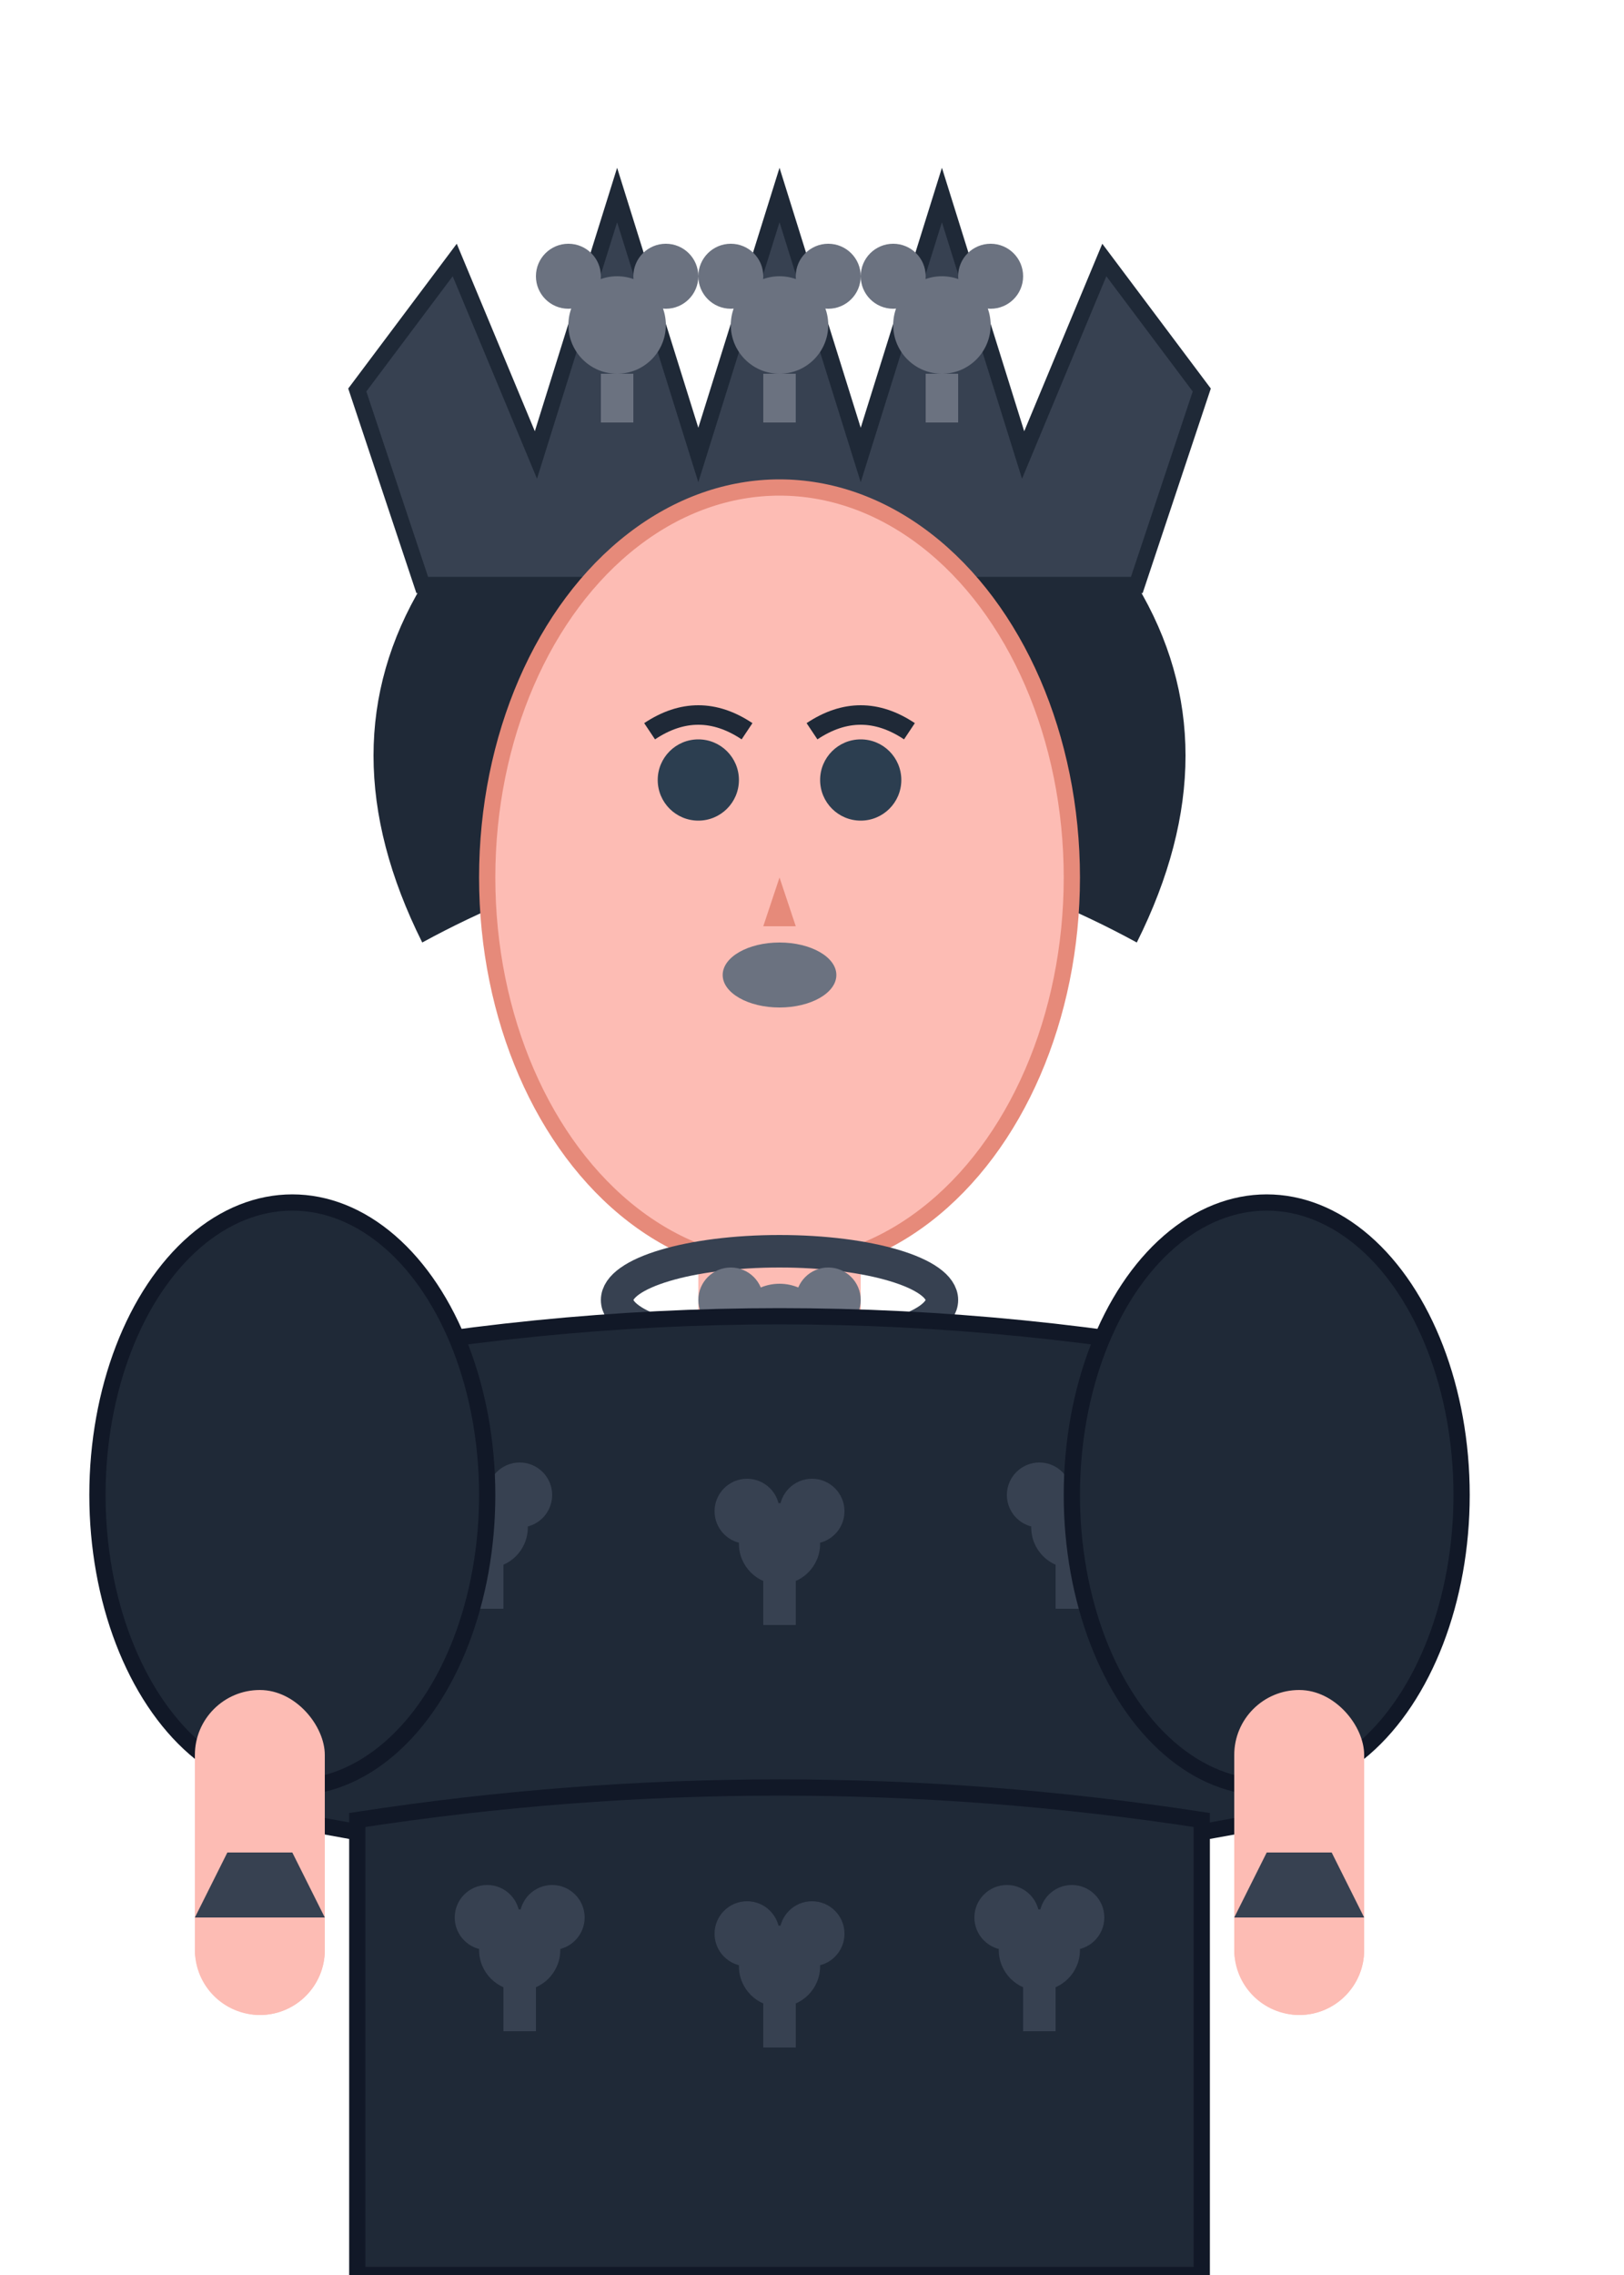 <svg viewBox="0 0 100 140" xmlns="http://www.w3.org/2000/svg">
  <!-- Crown -->
  <path d="M22 24 L28 16 L33 28 L38 12 L43 28 L48 12 L53 28 L58 12 L63 28 L68 16 L74 24 L70 36 L26 36 Z" 
        fill="#374151" stroke="#1F2937" stroke-width="1"/>
  
  <!-- Crown jewels (clubs) -->
  <circle cx="38" cy="20" r="3" fill="#6B7280"/>
  <circle cx="35" cy="17" r="2" fill="#6B7280"/>
  <circle cx="41" cy="17" r="2" fill="#6B7280"/>
  <rect x="37" y="23" width="2" height="3" fill="#6B7280"/>
  
  <circle cx="48" cy="20" r="3" fill="#6B7280"/>
  <circle cx="45" cy="17" r="2" fill="#6B7280"/>
  <circle cx="51" cy="17" r="2" fill="#6B7280"/>
  <rect x="47" y="23" width="2" height="3" fill="#6B7280"/>
  
  <circle cx="58" cy="20" r="3" fill="#6B7280"/>
  <circle cx="55" cy="17" r="2" fill="#6B7280"/>
  <circle cx="61" cy="17" r="2" fill="#6B7280"/>
  <rect x="57" y="23" width="2" height="3" fill="#6B7280"/>

  <!-- Hair -->
  <path d="M26 36 Q20 46 26 58 Q48 46 70 58 Q76 46 70 36" fill="#1F2937"/>
  
  <!-- Face -->
  <ellipse cx="48" cy="54" rx="18" ry="24" fill="#FDBCB4" stroke="#E68A7A" stroke-width="1"/>

  <!-- Eyes -->
  <circle cx="43" cy="48" r="2.5" fill="#2C3E50"/>
  <circle cx="53" cy="48" r="2.5" fill="#2C3E50"/>
  <path d="M40 45 Q43 43 46 45" stroke="#1F2937" stroke-width="1.2" fill="none"/>
  <path d="M50 45 Q53 43 56 45" stroke="#1F2937" stroke-width="1.2" fill="none"/>

  <!-- Nose -->
  <path d="M48 54 L47 57 L49 57 Z" fill="#E68A7A"/>

  <!-- Lips -->
  <ellipse cx="48" cy="60" rx="3.5" ry="2" fill="#6B7280"/>
  
  <!-- Neck -->
  <rect x="43" y="74" width="10" height="10" fill="#FDBCB4"/>
  
  <!-- Necklace -->
  <ellipse cx="48" cy="80" rx="10" ry="3" fill="none" stroke="#374151" stroke-width="2"/>
  <circle cx="48" cy="82" r="3" fill="#6B7280"/>
  <circle cx="45" cy="80" r="2" fill="#6B7280"/>
  <circle cx="51" cy="80" r="2" fill="#6B7280"/>
  <rect x="47" y="85" width="2" height="3" fill="#6B7280"/>

  <!-- Gown bodice -->
  <path d="M18 84 Q48 78 78 84 L78 112 Q48 118 18 112 Z" fill="#1F2937" stroke="#111827" stroke-width="1"/>
  
  <!-- Club decorations on bodice -->
  <circle cx="30" cy="94" r="2.5" fill="#374151"/>
  <circle cx="28" cy="92" r="2" fill="#374151"/>
  <circle cx="32" cy="92" r="2" fill="#374151"/>
  <rect x="29" y="96" width="2" height="3" fill="#374151"/>
  
  <circle cx="48" cy="95" r="2.5" fill="#374151"/>
  <circle cx="46" cy="93" r="2" fill="#374151"/>
  <circle cx="50" cy="93" r="2" fill="#374151"/>
  <rect x="47" y="97" width="2" height="3" fill="#374151"/>
  
  <circle cx="66" cy="94" r="2.5" fill="#374151"/>
  <circle cx="64" cy="92" r="2" fill="#374151"/>
  <circle cx="68" cy="92" r="2" fill="#374151"/>
  <rect x="65" y="96" width="2" height="3" fill="#374151"/>
  
  <!-- Sleeves -->
  <ellipse cx="18" cy="92" rx="12" ry="18" fill="#1F2937" stroke="#111827" stroke-width="1"/>
  <ellipse cx="78" cy="92" rx="12" ry="18" fill="#1F2937" stroke="#111827" stroke-width="1"/>
  
  <!-- Arms -->
  <rect x="12" y="104" width="8" height="20" fill="#FDBCB4" rx="4"/>
  <rect x="76" y="104" width="8" height="20" fill="#FDBCB4" rx="4"/>
  
  <!-- Hands with fans -->
  <circle cx="16" cy="120" r="4" fill="#FDBCB4"/>
  <circle cx="80" cy="120" r="4" fill="#FDBCB4"/>
  <path d="M12 118 L20 118 L18 114 L14 114 Z" fill="#374151"/>
  <path d="M76 118 L84 118 L82 114 L78 114 Z" fill="#374151"/>
  
  <!-- Gown skirt -->
  <path d="M22 112 Q48 108 74 112 L74 140 L22 140 Z" fill="#1F2937" stroke="#111827" stroke-width="1"/>
  
  <!-- Decorative club trim -->
  <circle cx="32" cy="120" r="2.5" fill="#374151"/>
  <circle cx="30" cy="118" r="2" fill="#374151"/>
  <circle cx="34" cy="118" r="2" fill="#374151"/>
  <rect x="31" y="122" width="2" height="3" fill="#374151"/>
  
  <circle cx="48" cy="121" r="2.5" fill="#374151"/>
  <circle cx="46" cy="119" r="2" fill="#374151"/>
  <circle cx="50" cy="119" r="2" fill="#374151"/>
  <rect x="47" y="123" width="2" height="3" fill="#374151"/>
  
  <circle cx="64" cy="120" r="2.5" fill="#374151"/>
  <circle cx="62" cy="118" r="2" fill="#374151"/>
  <circle cx="66" cy="118" r="2" fill="#374151"/>
  <rect x="63" y="122" width="2" height="3" fill="#374151"/>
</svg>
